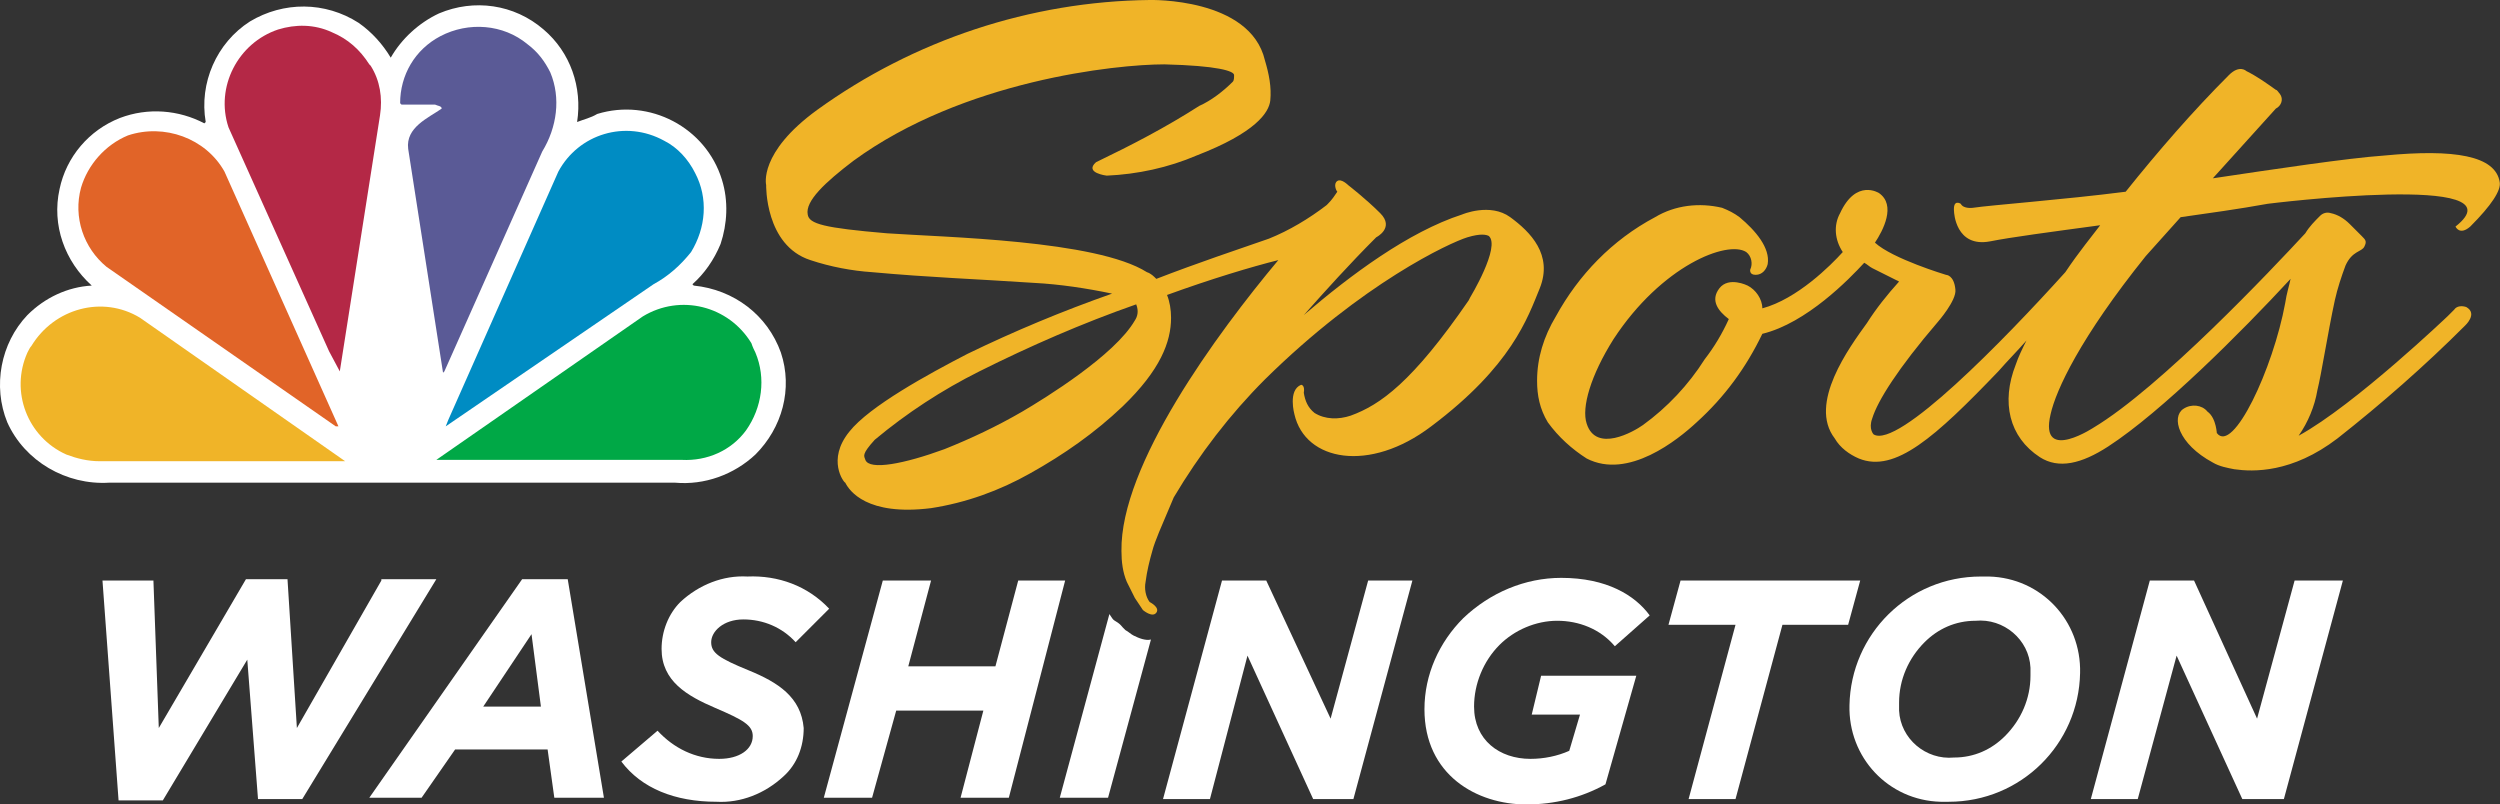<svg width="1e3" height="321.8" version="1.1" viewBox="0 0 1e3 321.8" xml:space="preserve" xmlns="http://www.w3.org/2000/svg">
<rect x="0" y="0" width="1e3" height="321.8" fill="#333333" stroke="none"/>
<g transform="matrix(5.363 0 0 5.363 -88.792 -175.37)" fill="#fff">
	<path d="m45 76-6.3 11-0.7-11.1h-3.1l-6.5 11.1-0.4-11h-3.8l1.2 16.4h3.3l6.3-10.5 0.8 10.4h3.3l10-16.4h-4.1z"/>
	<path d="m58.9 75.9h-3.4l-11.4 16.3h3.9l2.5-3.6h6.9l0.5 3.6h3.7zm-6.3 9.5 3.6-5.4 0.7 5.4z"/>
	<path d="m72.4 82.7c-2.2-0.9-2.8-1.3-2.8-2.1s0.9-1.7 2.4-1.7 2.9 0.6 3.9 1.7l2.5-2.5c-1.6-1.7-3.8-2.5-6.1-2.4-1.8-0.1-3.6 0.6-5 1.9-0.9 0.9-1.4 2.2-1.4 3.5 0 2.4 1.9 3.5 4 4.4s2.8 1.3 2.8 2.1c0 1-1 1.7-2.5 1.7-1.8 0-3.4-0.8-4.6-2.1l-2.7 2.3c1.5 2 4 3 7.1 3 1.8 0.1 3.6-0.6 5-1.9 1-0.9 1.5-2.2 1.5-3.6-0.2-2.3-1.9-3.4-4.1-4.3z"/>
	<path d="m92.5 76-1.7 6.4h-6.5l1.7-6.4h-3.6l-4.4 16.2h3.6l1.8-6.5h6.5l-1.7 6.5h3.6l4.2-16.2z"/>
	<path d="m101.1 80.1c-0.2-0.1-0.4-0.3-0.6-0.4l-0.2-0.2c-0.4-0.5-0.6-0.4-0.8-0.7l-0.2-0.3-3.7 13.7h3.6l3.2-11.8c-0.4 0.1-0.9-0.1-1.3-0.3z"/>
	<path d="m118.6 76-2.8 10.3-4.8-10.3h-3.3l-4.4 16.3h3.5l2.8-10.7 4.9 10.7h3l4.4-16.3z"/>
	<path d="m130.8 86h3.6l-0.8 2.7c-0.9 0.4-1.9 0.6-2.9 0.6-2.3 0-4.2-1.4-4.2-3.9 0-1.7 0.7-3.4 1.9-4.6 1.1-1.1 2.7-1.8 4.3-1.8s3.2 0.6 4.3 1.9l2.6-2.3c-1.1-1.5-3.2-2.8-6.6-2.8-2.7 0-5.3 1.1-7.3 3-1.8 1.8-2.9 4.2-2.9 6.8 0 4.9 3.9 7.1 7.6 7.1 2.1 0 4.1-0.5 5.9-1.5l2.3-8.1h-7.1z"/>
	<path d="m141.9 76-0.9 3.3h5l-3.5 13h3.5l3.5-13h4.9l0.9-3.3z"/>
	<path d="m164.3 75.7c-5.4 0-9.7 4.3-9.8 9.6-0.1 3.9 2.9 7.1 6.8 7.2h0.6c5.4 0 9.7-4.3 9.8-9.6 0.1-3.9-2.9-7.1-6.8-7.2h-0.6zm1.8 11.9c-1 1-2.3 1.6-3.8 1.6-2.1 0.2-4-1.4-4.1-3.5v-0.6c0-1.7 0.7-3.3 1.9-4.5 1-1 2.3-1.6 3.8-1.6 2.1-0.2 4 1.4 4.1 3.5v0.6c0 1.7-0.7 3.3-1.9 4.5z"/>
	<path d="m187.7 76-2.8 10.3-4.7-10.3h-3.3l-4.4 16.3h3.5l2.9-10.7 4.9 10.7h3.1l4.4-16.3z"/>
</g>
<g transform="matrix(5.363 0 0 5.363 -88.792 -175.37)">
	<path d="m45.7 37c0.8-1.4 2.1-2.6 3.6-3.3 2.6-1.1 5.6-0.7 7.8 1.2 2 1.7 2.9 4.3 2.5 6.9 0.5-0.2 1-0.3 1.5-0.6 3.9-1.2 8.1 1 9.3 4.9 0.5 1.6 0.4 3.3-0.1 4.8-0.5 1.2-1.2 2.2-2.1 3l0.1 0.1c3 0.3 5.5 2.2 6.5 5 0.9 2.7 0.1 5.6-1.9 7.6-1.6 1.5-3.8 2.3-6 2.1h-42.2c-3.2 0.2-6.3-1.6-7.6-4.5-1.1-2.7-0.5-5.9 1.5-8 1.3-1.3 3-2.1 4.8-2.2-2-1.8-3-4.5-2.4-7.2 0.5-2.4 2.2-4.4 4.5-5.3 2.1-0.8 4.4-0.6 6.3 0.4l0.1-0.1c-0.5-2.9 0.8-5.9 3.3-7.5 2.5-1.5 5.6-1.5 8.1 0.1 1 0.7 1.8 1.6 2.4 2.6z" fill="#fff"/>
	<path d="m57.6 38.1c0.8 1.9 0.5 4.1-0.6 5.9l-7.3 16.4-0.1 0.1-2.6-16.7c-0.2-1.6 1.5-2.3 2.5-3 0-0.2-0.3-0.2-0.5-0.3h-2.5l-0.1-0.1c0-2.1 1.1-4 3-5 2.1-1.1 4.7-0.9 6.5 0.6 0.8 0.6 1.3 1.3 1.7 2.1z" fill="#fff"/>
	<path d="m44.2 37.6c0.7 1.1 0.9 2.4 0.7 3.7l-3 19.1-0.8-1.5-7.5-16.7c-1-3 0.7-6.3 3.7-7.3 1.3-0.4 2.7-0.4 4 0.2 1.2 0.5 2.1 1.3 2.8 2.4z" fill="#fff"/>
	<path d="m68.4 45.6c1 1.9 0.8 4.1-0.3 5.9-0.8 1-1.7 1.8-2.8 2.4l-15.5 10.6 0.2-0.5 8.2-18.5c1.5-2.8 5-3.9 7.9-2.3 1 0.5 1.8 1.4 2.3 2.4z" fill="#fff"/>
	<path d="m33.3 45.5 8.5 19h-0.2l-17.1-11.9c-1.7-1.4-2.5-3.7-1.9-5.9 0.5-1.7 1.8-3.2 3.5-3.9 2.7-0.9 5.8 0.2 7.2 2.7z" fill="#fff"/>
	<path d="m72.9 59c0.8 1.9 0.5 4.1-0.7 5.8-1.1 1.5-2.9 2.3-4.8 2.2h-18.3l15.4-10.7c2.8-1.7 6.4-0.8 8.1 2 0.1 0.3 0.2 0.5 0.3 0.7z" fill="#fff"/>
	<path d="m18.6 59c-1.3 2.9 0 6.3 2.9 7.6 0.8 0.3 1.6 0.5 2.5 0.5h18.3l-15.3-10.7c-2.8-1.7-6.4-0.7-8.1 2.1-0.1 0.1-0.2 0.3-0.3 0.5z" fill="#fff"/>
	<path d="m57.6 38.1c0.8 1.9 0.5 4.1-0.6 5.9l-7.3 16.4-0.1 0.1-2.6-16.7c-0.2-1.6 1.5-2.3 2.5-3 0-0.2-0.3-0.2-0.5-0.3h-2.5l-0.1-0.1c0-2.1 1.1-4 3-5 2.1-1.1 4.7-0.9 6.5 0.6 0.8 0.6 1.3 1.3 1.7 2.1z" fill="#5a5a96"/>
	<path d="m44.2 37.6c0.7 1.1 0.9 2.4 0.7 3.7l-3 19.1-0.8-1.5-7.5-16.7c-1-3 0.7-6.3 3.7-7.3 1.3-0.4 2.7-0.4 4 0.2 1.2 0.5 2.1 1.3 2.8 2.4z" fill="#b42846"/>
	<path d="m68.4 45.6c1 1.9 0.8 4.1-0.3 5.9-0.8 1-1.7 1.8-2.8 2.4l-15.5 10.6 0.2-0.5 8.2-18.5c1.5-2.8 5-3.9 7.9-2.3 1 0.5 1.8 1.4 2.3 2.4z" fill="#008cc3"/>
	<path d="m33.3 45.5 8.5 19h-0.2l-17.1-11.9c-1.7-1.4-2.5-3.7-1.9-5.9 0.5-1.7 1.8-3.2 3.5-3.9 2.7-0.9 5.8 0.2 7.2 2.7z" fill="#e16428"/>
	<path d="m72.9 59c0.8 1.9 0.5 4.1-0.7 5.8-1.1 1.5-2.9 2.3-4.8 2.2h-18.3l15.4-10.7c2.8-1.7 6.4-0.8 8.1 2 0.1 0.3 0.2 0.5 0.3 0.7z" fill="#00a846"/>
	<path d="m18.6 59c-1.3 2.9 0 6.3 2.9 7.6 0.8 0.3 1.6 0.5 2.5 0.5h18.3l-15.3-10.7c-2.8-1.7-6.4-0.7-8.1 2.1-0.1 0.1-0.2 0.3-0.3 0.5z" fill="#f0b428"/>
	<path d="m129.2 48.9c-1.5-1.1-3.6-0.2-3.6-0.2-4 1.3-8.3 4.5-11.8 7.5 1.6-1.8 3.4-3.8 5.4-5.8 0 0 1.4-0.7 0.3-1.8s-2.4-2.1-2.4-2.1-0.5-0.5-0.8-0.3-0.1 0.7 0 0.8c-0.2 0.3-0.4 0.6-0.7 0.9l-0.1 0.1c-1.3 1-2.8 1.9-4.3 2.5-2.3 0.8-5.3 1.8-8.4 3-0.2-0.2-0.4-0.4-0.7-0.5-3.8-2.4-15.1-2.6-19.4-2.9-4.7-0.4-5.8-0.7-5.9-1.4-0.2-1 1.3-2.4 3.4-4 8.2-6 19.6-7.2 23.2-7.2 4 0.1 5.2 0.5 5.2 0.8 0 0.2 0 0.4-0.1 0.5-0.7 0.7-1.6 1.4-2.5 1.8-2.5 1.6-5 2.9-7.7 4.2-0.9 0.8 0.8 1 0.8 1 2.3-0.1 4.6-0.6 6.7-1.5 4.4-1.7 5.4-3.2 5.5-4.1 0.1-1-0.1-2-0.4-3-1.1-4.7-8.6-4.5-8.6-4.5-8.9 0.1-17.6 3-24.8 8.2-4.4 3.2-3.8 5.6-3.8 5.6s-0.1 4.5 3.3 5.6c1.5 0.5 3.1 0.8 4.6 0.9 4.4 0.4 7.6 0.5 12.1 0.8 1.9 0.1 3.9 0.4 5.8 0.8-3.7 1.3-7.3 2.8-10.8 4.5-2.9 1.5-7.3 3.9-8.8 5.8-1.7 2.1-0.4 3.8-0.3 3.8 0.3 0.6 1.6 2.5 6.4 1.9 2.6-0.4 5.1-1.3 7.4-2.6 2.5-1.4 4.8-3 6.9-5 2.8-2.7 3.6-4.8 3.6-6.6 0-0.6-0.1-1.2-0.3-1.7 3.3-1.2 6.3-2.1 8.3-2.6-4.6 5.5-11.8 15.3-11.7 21.7 0 0.8 0.1 1.6 0.4 2.3l0.6 1.2 0.6 0.9s0.7 0.6 1 0.2-0.5-0.8-0.5-0.8c-0.3-0.4-0.4-1-0.3-1.5 0.1-0.8 0.3-1.6 0.5-2.3 0.1-0.4 0.3-0.9 0.5-1.4l1.1-2.6c1.9-3.2 4.2-6.2 6.8-8.8 7.3-7.2 13.8-10.2 15.1-10.6 1-0.3 1.4-0.2 1.6-0.1 0.9 0.8-1.4 4.6-1.4 4.6l-0.1 0.2c-4.2 6.1-6.6 7.8-8.8 8.6-0.9 0.3-1.9 0.3-2.7-0.2-0.5-0.4-0.7-0.9-0.8-1.5 0.1-0.6-0.2-0.6-0.2-0.6-1 0.4-0.5 2.2-0.5 2.2 0.8 3.5 5.6 4.4 10.2 0.9 6-4.5 7.2-8.1 8.1-10.3 1-2.5-0.7-4.2-2.2-5.3zm-28 7.7c-1.5 2.6-6.7 5.8-8.4 6.8-1.9 1.1-3.8 2-5.8 2.8-3 1.1-5.6 1.6-5.9 0.8-0.1-0.3-0.3-0.4 0.7-1.5 2.4-2 5-3.7 7.8-5.1 3.8-1.9 7.7-3.6 11.7-5 0.2 0.5 0.1 0.9-0.1 1.2z" fill="#f0b428"/>
	<path d="m203 46.3c-0.3-2-3.4-2.5-8.6-2-2.8 0.2-8.1 1-12.8 1.7l4.7-5.2c0.4-0.2 0.6-0.7 0.3-1.1-0.1-0.1-0.2-0.3-0.3-0.3-0.7-0.5-1.4-1-2.2-1.4 0 0-0.5-0.5-1.3 0.3-2.7 2.7-5.3 5.7-7.7 8.7-4.7 0.6-10.1 1-11.4 1.2 0 0-0.7 0.1-0.9-0.3 0 0-0.6-0.4-0.5 0.6 0 0 0.1 2.7 2.7 2.2 1.5-0.3 4.5-0.7 8.2-1.2-0.6 0.8-1.6 2-2.6 3.5-4.6 5.1-12.5 13.2-14.3 12.1 0 0-0.4-0.4-0.1-1.2 0.4-1.3 1.9-3.7 4.9-7.2 0 0 1.4-1.6 1.3-2.4-0.1-1.1-0.7-1.1-0.7-1.1s-4-1.2-5.3-2.4c0.6-0.9 1.6-2.8 0.3-3.7 0 0-1.7-1.1-2.9 1.5-0.5 0.9-0.4 2 0.2 2.9-0.9 1-3.4 3.5-6 4.2 0-0.7-0.5-1.4-1.1-1.7 0 0-1.4-0.7-2.1 0.2s-0.1 1.7 0.7 2.3c-0.5 1.1-1.1 2.1-1.8 3-1.2 1.9-2.8 3.6-4.6 4.9-0.7 0.5-3.5 2.1-4.2-0.1-0.4-1.2 0.3-3.6 2-6.3 3.6-5.5 8.5-7.4 9.9-6.5 0.4 0.3 0.5 0.9 0.3 1.3 0 0-0.1 0.4 0.4 0.4s0.8-0.4 0.9-0.8c0.2-1.2-0.9-2.5-2.1-3.5-0.4-0.3-0.8-0.5-1.3-0.7-1.7-0.4-3.5-0.2-5 0.7-3.2 1.7-5.7 4.3-7.4 7.4-0.9 1.5-1.4 3.1-1.4 4.8 0 1.1 0.2 2.1 0.8 3.1 0.8 1.1 1.8 2 2.9 2.7 3.1 1.6 6.8-1.4 8.2-2.7 2.1-1.9 3.7-4.1 4.9-6.6 3.3-0.8 6.5-4.1 7.6-5.3 0.2 0.1 0.4 0.3 0.6 0.4l2 1c-0.9 1-1.7 2-2.4 3.1-1.3 1.8-4.4 6-2.4 8.6 0.4 0.7 1.1 1.2 1.8 1.5 2.7 1.1 5.7-1.6 10.4-6.5 0.7-0.8 1.4-1.5 2.1-2.3-0.3 0.6-0.6 1.2-0.8 1.8-1.1 2.8-0.5 5.4 1.8 6.9 1.4 0.9 3.1 0.5 5.1-0.8 4-2.6 9.9-8.5 13.6-12.5-0.1 0.5-0.3 1.1-0.4 1.8-0.9 4.9-3.9 11.3-5.1 9.7 0 0.2 0-1.1-0.7-1.6-0.4-0.5-1.2-0.6-1.8-0.2-0.9 0.6-0.4 2.6 2.2 4 0.5 0.3 1.1 0.4 1.6 0.5 1.4 0.2 4.3 0.3 7.7-2.3 3.3-2.6 6.5-5.4 9.5-8.4 0 0 1-0.9 0.1-1.4-0.3-0.1-0.7-0.1-0.9 0.2l-0.5 0.5c0.1-0.1-6.9 6.6-11.1 8.9 0.7-1 1.2-2.2 1.4-3.4 0.3-1.2 0.8-4.4 1.3-6.7 0.2-0.9 0.5-1.8 0.8-2.6 0.5-1.1 1.2-1 1.4-1.4s0.1-0.5-0.2-0.8l-0.9-0.9c-0.4-0.4-0.9-0.7-1.4-0.8-0.3-0.1-0.6 0-0.8 0.2-0.4 0.4-0.8 0.8-1.1 1.3-2.5 2.7-10.8 11.5-15.8 14.5 0.3-0.2-4.1 2.8-3.2-1 0.4-1.8 2.2-5.7 7.1-11.8l2.6-2.9c2.1-0.3 4.3-0.6 6.5-1 0 0 19.2-2.4 14 1.7 0 0 0.3 0.7 1.1 0 1.6-1.6 2.3-2.7 2.2-3.3z" fill="#f0b428"/>
</g>
</svg>
